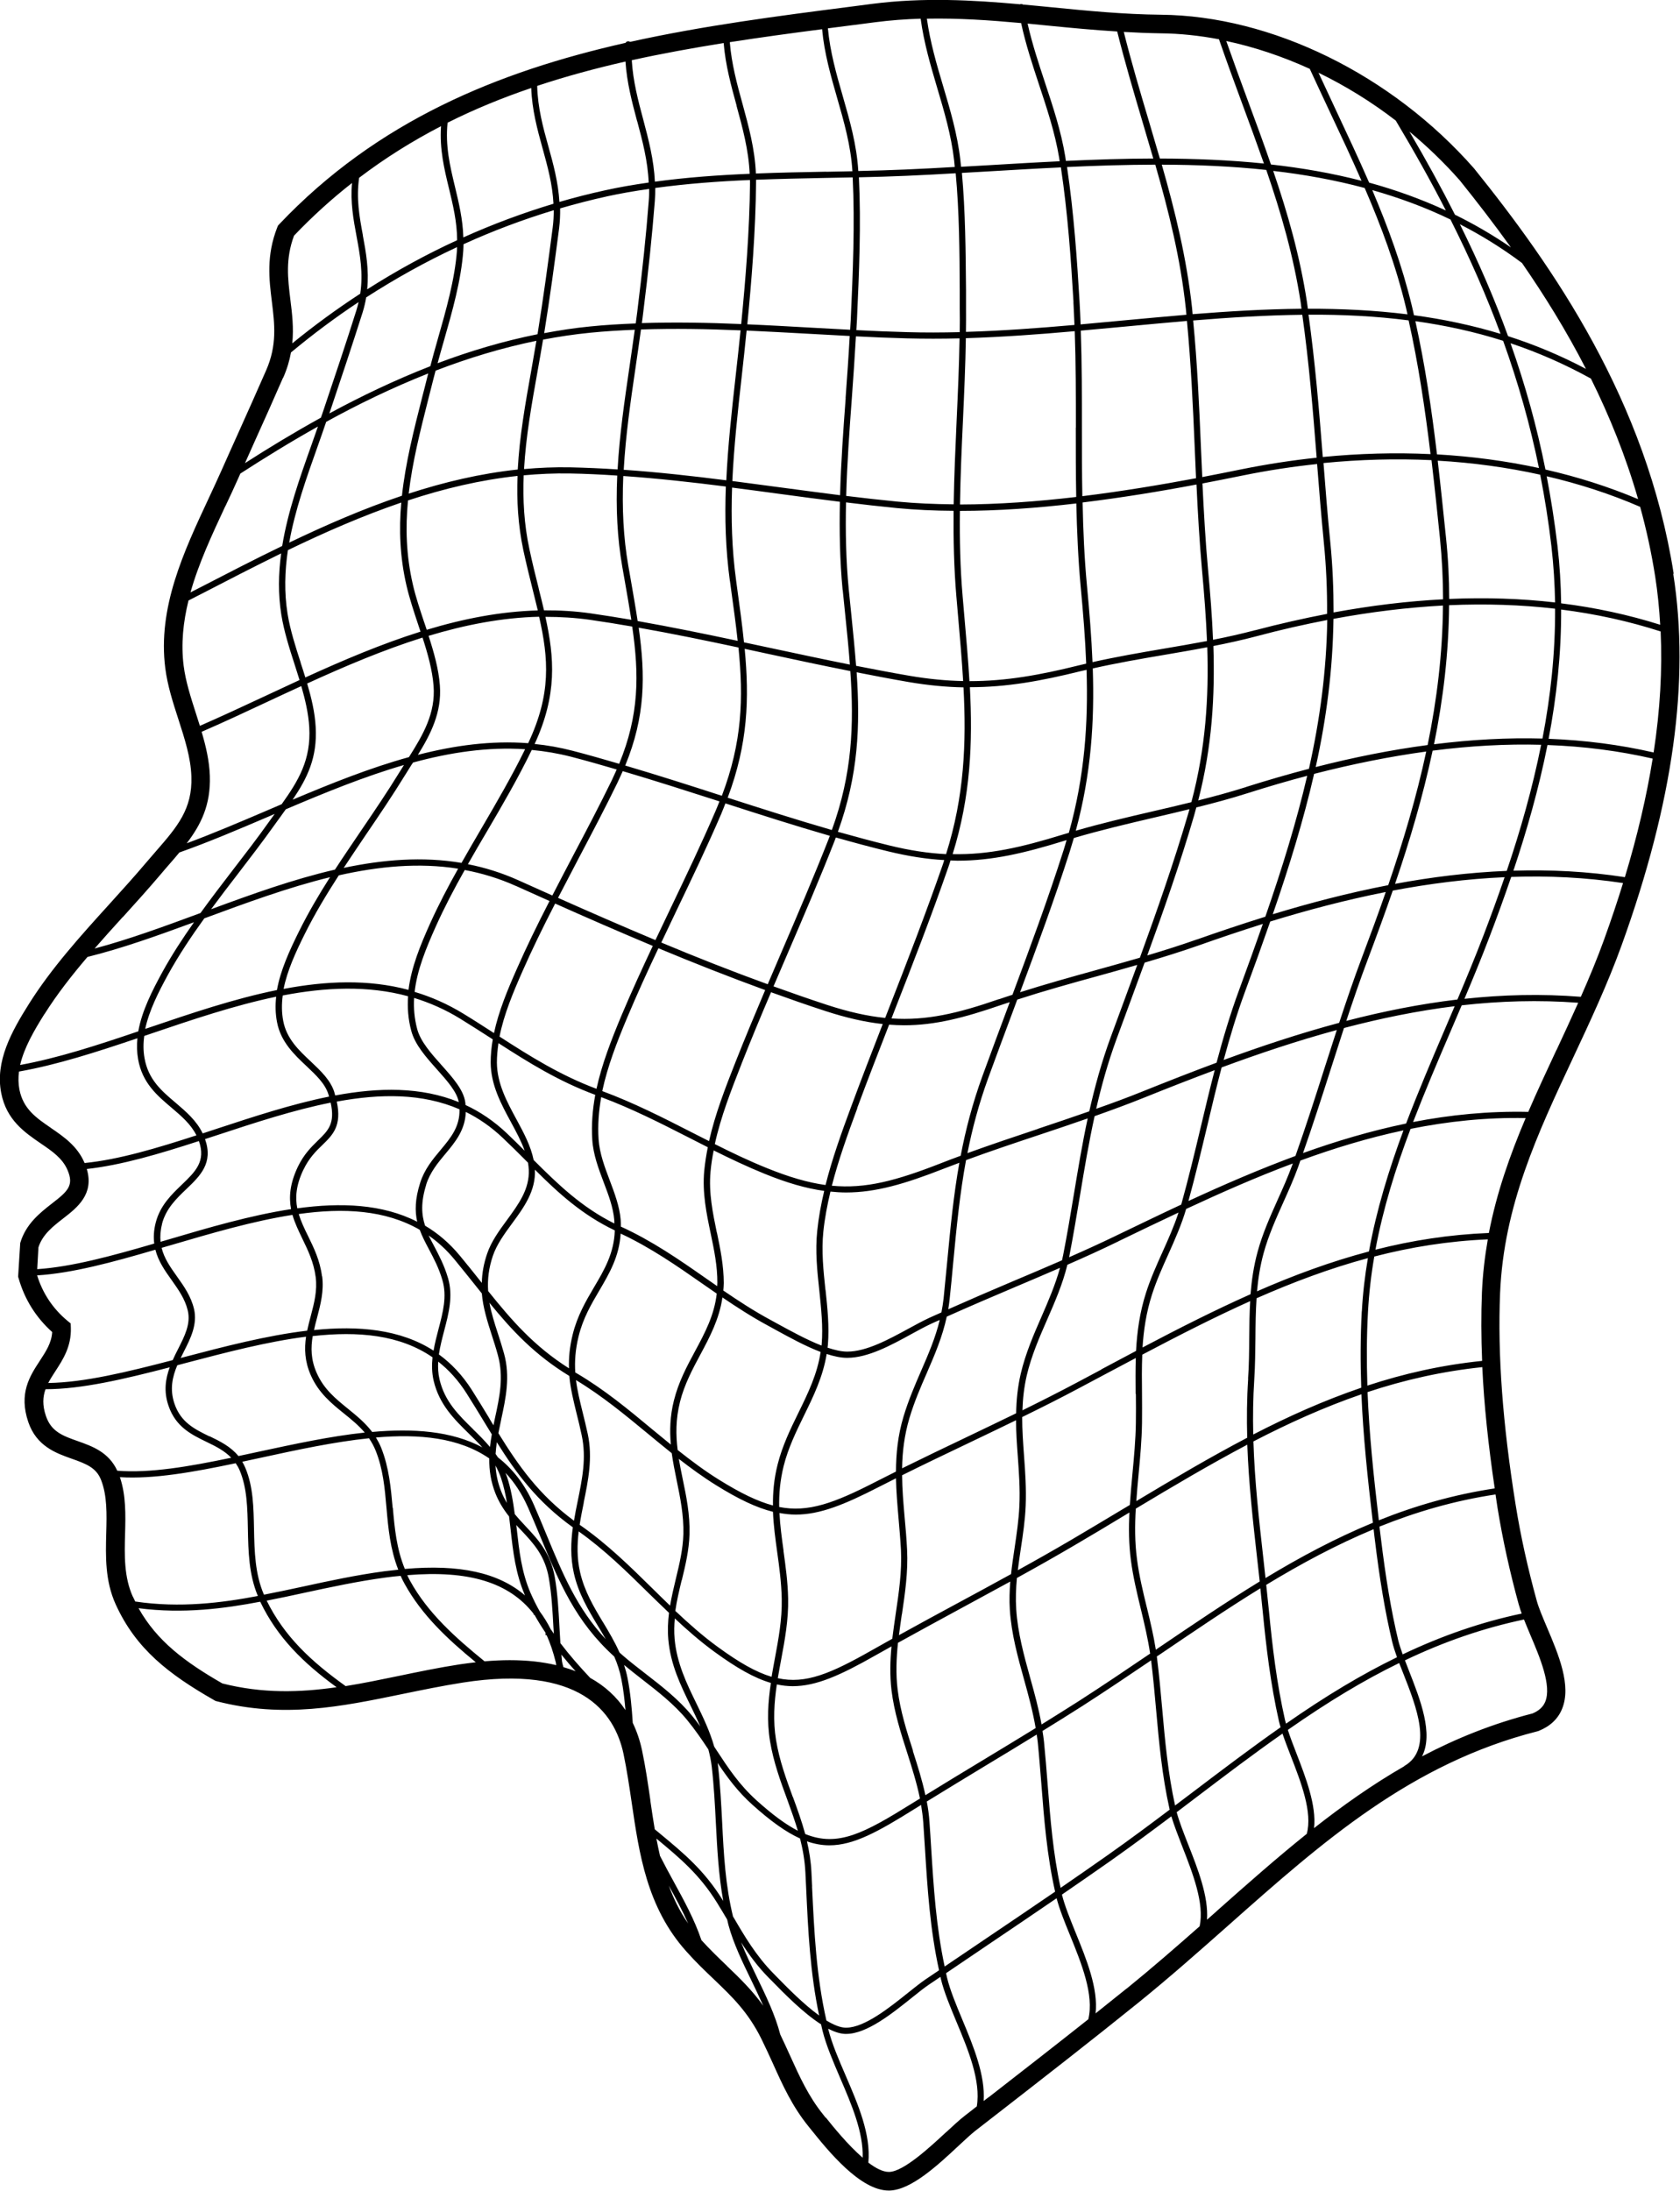 <?xml version="1.0" encoding="UTF-8"?>
<svg id="Layer_1" data-name="Layer 1" xmlns="http://www.w3.org/2000/svg" viewBox="0 0 191.8 250">
  <defs>
    <style>
      .cls-1 {
        stroke-width: 0px;
      }
    </style>
  </defs>
  <path class="cls-1" d="m191.08,65.48c-3.1-19.77-13.79-35.09-22.8-46.27-9.41-10.7-23.11-17.41-35.75-17.53-4.24-.04-8.42-.45-12.46-.85-1.08-.11-2.18-.21-3.28-.31-.07-.05-.16-.07-.25-.06-.03,0-.05.02-.08.03-5.43-.49-11.03-.8-16.87-.05l-2.38.31c-8.44,1.08-16.98,2.19-25.28,4.03-.05-.04-.11-.07-.18-.07-.15-.01-.27.07-.33.18-14.53,3.28-28.32,8.87-39.54,20.7l-.14.15-.08.19c-1.27,3.24-.94,5.92-.62,8.51.31,2.53.61,4.93-.65,7.81-1.06,2.43-2.17,4.89-3.24,7.28-.62,1.38-1.25,2.77-1.86,4.15-.47,1.05-.96,2.11-1.46,3.18-2.87,6.14-5.84,12.48-4.96,19.39.25,1.98.88,3.93,1.49,5.81.73,2.26,1.42,4.4,1.49,6.55.13,3.73-1.63,5.76-4.07,8.56-.35.4-.7.81-1.06,1.23-1.37,1.62-2.85,3.25-4.28,4.83-3.23,3.56-6.56,7.24-9.14,11.34-1.99,3.16-3.87,6.55-3.16,10.17.6,3.07,2.67,4.48,4.49,5.73,1.34.91,2.49,1.7,3.07,3.03.77,1.78.06,2.43-1.78,3.85-1.32,1.03-2.97,2.31-3.61,4.5l-.24,3.84.05.17c.69,2.42,1.98,4.48,3.84,6.15-.08,1.25-.71,2.2-1.42,3.29-1.14,1.74-2.42,3.71-1.31,6.98.94,2.76,3.17,3.55,4.95,4.18,1.73.61,2.82,1.05,3.36,2.43.7,1.79.65,3.87.59,6.07-.07,2.67-.14,5.44,1.08,8.13,2.31,5.07,6.02,7.95,11.26,10.94l.12.07.14.04c7.66,1.97,14.21.62,21.15-.81,2.24-.46,4.56-.94,6.97-1.32,13.3-2.07,17.31,3.3,18.34,8.16.38,1.82.66,3.72.93,5.55.86,5.87,1.74,11.93,6.21,16.94,1.1,1.24,2.15,2.24,3.17,3.21,2.09,2,3.9,3.73,5.42,6.79.47.95.9,1.9,1.32,2.82,1.13,2.51,2.2,4.88,4.08,7.2l.25.31c1.97,2.45,5.63,6.99,8.89,6.99.03,0,.06,0,.09,0,2.46-.06,5.49-2.87,7.91-5.13.75-.7,1.41-1.31,1.88-1.68l2.77-2.15c5.21-4.05,10.6-8.24,15.83-12.46,3.59-2.9,7.02-5.94,10.33-8.87,10.7-9.49,20.81-18.45,35.26-22.12l.13-.04c1.3-.52,2.2-1.36,2.67-2.5,1.11-2.67-.4-6.22-1.73-9.35-.48-1.14-.94-2.21-1.16-3.03-1.03-3.74-1.84-7.4-2.4-10.9-1.49-9.27-2.07-17.18-1.78-24.18.42-9.97,4.26-18.17,8.33-26.85,1.93-4.12,3.93-8.38,5.56-12.89,5.87-16.26,7.8-30.11,5.88-42.35Zm-1.53,5.82c-3.61-1.14-7.39-1.96-11.32-2.45-.03-2.17-.16-4.36-.42-6.58-.32-2.68-.73-5.31-1.23-7.92,3.73.87,7.3,2.03,10.67,3.49.71,2.57,1.29,5.23,1.72,7.97.28,1.79.46,3.62.57,5.49Zm-.76,14.57c-3.83-.88-7.82-1.4-11.99-1.56.91-4.77,1.45-9.7,1.43-14.75,3.95.5,7.74,1.33,11.36,2.5.2,4.37-.06,8.97-.8,13.81Zm-3.28,14.23c-4.27-.66-8.53-.87-12.73-.74,1.53-4.56,2.9-9.36,3.89-14.34,4.18.15,8.18.67,12.01,1.55-.69,4.3-1.74,8.8-3.17,13.52Zm-28.58,75.35c.58,4.81,1.2,8.48,2.01,11.9.13.53.32,1.13.55,1.77-4.01,1.95-8.06,4.37-12.67,7.58-.04-.13-.08-.27-.11-.4-.96-4.24-1.45-8.46-1.83-12.38-.1-1.03-.21-2.05-.32-3.06,3.97-2.41,8.01-4.58,12.26-6.35.04.32.07.63.11.95Zm3.4,26.09s-.03.03-.05.04c-3.61,2.08-6.99,4.47-10.26,7.04.29-2.59-.95-5.78-2.01-8.53-.37-.95-.72-1.86-.98-2.68,4.64-3.24,8.7-5.68,12.71-7.63.15.38.3.77.46,1.17,1.52,3.86,3.42,8.67.13,10.58Zm-86.08,3.89c-.27-1.86-.55-3.79-.95-5.68-.24-1.14-.6-2.18-1.06-3.14-.11-1.7-.26-3.42-.6-5.13-.1-.52-.24-1.01-.39-1.48.68.56,1.36,1.1,2.03,1.62,1.79,1.39,3.65,2.82,5.15,4.64.92,1.12,1.7,2.26,2.44,3.38.17.64.31,1.3.39,1.99.25,2.17.36,4.33.47,6.43.15,2.9.3,5.87.84,8.87-.03-.05-.06-.09-.09-.14-2.08-3.35-4.39-5.27-7.08-7.5-.21-.18-.43-.36-.65-.54-.18-1.09-.35-2.19-.51-3.31Zm-9.93-15.19c-.04-.17-.08-.33-.13-.49v-.09s-.02,0-.02,0c-.03-.29-.06-.57-.08-.84.53.65,1.07,1.29,1.63,1.9-.45-.18-.92-.33-1.4-.47Zm-1.42-4.25l-.04-.09h0c-.36-.72-.78-1.39-1.24-2.01-.38-.68-.73-1.38-1.05-2.11-1.03-2.37-1.3-4.86-1.57-7.27-.02-.16-.04-.32-.06-.48.2.22.39.43.59.63,1.38,1.47,2.69,2.87,3.13,5.43.32,1.84.42,3.73.52,5.55.01.27.03.53.05.8-.11-.15-.21-.31-.31-.46Zm-47.73-3.77c-1.02-2.24-.96-4.76-.89-7.19.06-2.16.11-4.39-.59-6.46,3.82.24,8.37-.57,13.22-1.59.17.25.33.52.46.83.84,2,.88,4.28.93,6.69.05,2.55.11,5.18,1.14,7.63-4.08.77-8.86,1.4-14,.63-.09-.18-.18-.36-.26-.54Zm14.97-.23c-1.03-2.36-1.09-4.98-1.14-7.51-.05-2.48-.09-4.82-.98-6.95-.11-.26-.23-.5-.36-.72.69-.15,1.39-.3,2.09-.45,4.18-.91,8.41-1.82,12.38-2.23.28.42.54.87.75,1.39.86,2.14,1.05,4.32,1.25,6.62.2,2.29.42,4.65,1.34,6.99-.51.05-1.03.11-1.6.18-3.19.43-6.27,1.09-9.25,1.74-1.47.32-2.99.64-4.48.93Zm-6.22-18.07c-1.68-.82-3.27-1.59-4-3.73-.56-1.65-.24-3.06.32-4.39.31-.08.63-.16.94-.25,4.64-1.22,9.35-2.45,13.76-3.01-.2,1.36-.16,2.8.54,4.39.89,2.03,2.37,3.23,3.81,4.39.85.68,1.66,1.35,2.35,2.16-3.95.42-8.08,1.32-12.04,2.17-.8.17-1.59.35-2.38.51-.89-1.09-2.11-1.69-3.29-2.26Zm-1.77-14.54c-.34-1.46-1.16-2.61-1.95-3.72-.74-1.04-1.45-2.04-1.75-3.26.32-.1.65-.19.97-.28,4.7-1.38,9.46-2.78,13.97-3.48.27.94.7,1.82,1.13,2.72.64,1.32,1.3,2.68,1.52,4.37.2,1.56-.17,2.97-.56,4.45-.15.55-.29,1.1-.41,1.67-4.61.55-9.45,1.81-14.06,3.02-.13.03-.25.07-.38.1.12-.24.24-.47.35-.71.78-1.53,1.58-3.12,1.17-4.89Zm-3.66-9.69c.45-1.76,1.64-2.9,2.79-4,1.59-1.52,3.09-2.97,2.13-5.7.48-.16.95-.31,1.44-.47,4.31-1.42,8.68-2.85,12.9-3.69.53,2.39-.28,3.18-1.44,4.31-.76.74-1.62,1.58-2.31,3.02-.91,1.92-1.03,3.45-.77,4.82-4.63.71-9.44,2.12-14.01,3.47-.3.09-.6.17-.89.26-.06-.61-.02-1.27.17-2.02Zm-2.03-21.47c.23-.08.45-.15.68-.23,4.78-1.62,9.62-3.26,14.39-4.25-.11.97-.09,1.94.1,2.92.43,2.25,1.99,3.71,3.36,5,1.09,1.03,2.13,2,2.51,3.24.03.08.05.16.07.24-4.25.85-8.62,2.29-12.94,3.71-.5.16-.99.33-1.49.49-.71-1.47-1.91-2.49-3.07-3.48-1.61-1.36-3.14-2.65-3.57-5.11-.15-.84-.15-1.68-.03-2.52Zm16.18-25.87c4.45-1.89,8.96-3.74,13.48-5.05-.17.27-.34.53-.5.8-1.38,2.25-2.9,4.49-4.37,6.65-1,1.48-2.02,2.97-3.01,4.49-4.73,1.09-9.46,2.79-14.14,4.52,1-1.36,2.02-2.69,3.04-4.01,1.38-1.8,2.81-3.66,4.13-5.51.27-.38.54-.75.81-1.12.19-.26.38-.52.56-.78Zm3.4-9.39c-.09-1.67-.49-3.33-.97-4.96,4.33-1.98,8.72-3.84,13.17-5.24.6,1.85,1.12,3.71,1.26,5.51.24,3.12-1.2,5.58-2.81,8.13-4.46,1.23-8.9,3.01-13.28,4.86,1.67-2.46,2.83-4.8,2.63-8.29Zm-1.71-7.34c-.59-1.83-1.2-3.72-1.5-5.58-.39-2.44-.32-4.86.04-7.26,4.24-2.05,8.55-3.93,12.94-5.43-.27,3.07-.16,6.2.6,9.48.34,1.46.84,2.97,1.33,4.44.09.27.18.54.27.81-4.45,1.4-8.83,3.26-13.15,5.23-.17-.57-.36-1.13-.54-1.69Zm7.46-41.67c3.35-2.16,6.82-4.09,10.39-5.75,0,.13,0,.25-.01.38-.24,3.29-1.24,6.8-2.21,10.19-.3,1.04-.57,2.03-.83,3.02-4.05,1.58-7.91,3.43-11.53,5.39l.15-.44c1.22-3.63,2.47-7.38,3.65-11.09.18-.58.31-1.14.4-1.68Zm-.36-7.1c-.4-2.15-.77-4.21-.43-6.56,3-2.28,6.12-4.22,9.35-5.89-.18,2.6.37,4.89.91,7.11.45,1.87.92,3.8.93,5.9-3.53,1.62-6.96,3.5-10.27,5.61.23-2.22-.14-4.23-.5-6.18Zm90.47-8.04c1.54,5.36,2.87,10.66,3.49,16.46.02.22.04.43.06.65-2.41.2-4.82.43-7.22.65-1.61.15-3.23.3-4.86.45-.03-.86-.07-1.73-.12-2.59-.28-4.72-.65-10.14-1.43-15.37,3.37-.16,6.74-.26,10.08-.27Zm17.63-10.96c.75,1.63,1.51,3.25,2.27,4.87,1.26,2.67,2.49,5.28,3.64,7.91-3.37-.87-6.83-1.47-10.34-1.86-.83-2.41-1.72-4.82-2.63-7.27-.82-2.22-1.66-4.51-2.47-6.82,3.21.68,6.42,1.76,9.54,3.18Zm9.82,5.91c2.11,3.53,4.02,6.93,5.72,10.26-2.84-1.31-5.77-2.36-8.76-3.18-1.22-2.8-2.53-5.59-3.87-8.44-.64-1.36-1.28-2.73-1.91-4.1,3.07,1.49,6.04,3.32,8.82,5.46Zm21.72,28.34c-2.93-1.55-5.9-2.78-8.9-3.74-1.52-4.2-3.34-8.42-5.5-12.77,2.44,1.25,4.8,2.71,7.09,4.42,2.56,3.7,5.07,7.73,7.31,12.1Zm-3.53,26.65c-3.88-.45-7.92-.58-12.09-.4,0-2.32-.12-4.66-.37-7.05-.3-2.89-.6-5.81-.94-8.73,4.02.23,7.94.77,11.7,1.6.53,2.69.96,5.4,1.28,8.17.25,2.15.38,4.28.42,6.4Zm-35.04,88.58c-.15,2.31-.17,4.54-.11,6.74-4.24,2.22-8.42,4.69-12.66,7.23.07-1.01.16-2.03.26-3.07.18-1.9.36-3.86.39-5.85.02-1.13,0-2.23,0-3.32-.02-1.51-.03-2.99.03-4.47,4.12-2.17,8.2-4.26,12.32-6.11-.08,1.4-.1,2.8-.11,4.23-.01,1.5-.02,3.05-.13,4.61Zm-60.96,41.99c-.5-1.77-1.28-3.37-2.04-4.94-1.1-2.25-2.23-4.58-2.48-7.34-.07-.8-.05-1.58.02-2.35,1.42,1.33,2.9,2.62,4.5,3.79,2.55,1.86,4.58,3.02,6.47,3.57-.32,2.12-.48,4.32-.1,6.64.4,2.39,1.18,4.54,1.95,6.62.44,1.21.87,2.4,1.23,3.61-1.4-.72-2.92-1.85-4.72-3.47-1.96-1.77-3.22-3.67-4.55-5.7-.09-.14-.19-.28-.28-.43Zm-45.84-46.85c5.2-.58,9.95-.15,13.68,2.42-.09.88-.08,1.77.13,2.68.64,2.72,2.36,4.4,4.02,6.03.53.52,1.05,1.03,1.54,1.57-3.51-1.88-7.9-2.18-12.58-1.76-.8-1.05-1.78-1.85-2.74-2.63-1.43-1.16-2.78-2.25-3.6-4.12-.67-1.52-.67-2.87-.45-4.19Zm1.06-6.83c-.23-1.81-.92-3.22-1.59-4.59-.42-.85-.81-1.66-1.06-2.51,5.12-.72,9.87-.47,13.81,1.8.28.76.65,1.47,1.05,2.22.55,1.04,1.13,2.12,1.54,3.53.54,1.85.06,3.67-.45,5.6-.21.8-.42,1.61-.56,2.44-3.8-2.44-8.56-2.87-13.65-2.35.1-.47.22-.94.35-1.41.39-1.49.8-3.03.58-4.73Zm-2.11-12.17c.63-1.32,1.44-2.12,2.16-2.81,1.19-1.16,2.23-2.18,1.64-4.95,4.99-.92,9.76-.96,14.01.88.05,1.98-.98,3.23-2.16,4.64-.91,1.09-1.85,2.21-2.34,3.78-.58,1.83-.6,3.21-.33,4.41-3.98-2.03-8.72-2.21-13.69-1.53-.25-1.26-.14-2.65.7-4.41Zm3.54-8.78c-.44-1.42-1.54-2.45-2.7-3.55-1.36-1.27-2.76-2.59-3.15-4.61-.19-.98-.19-1.95-.06-2.93,4.9-.94,9.72-1.16,14.31.09-.09,1.28,0,2.59.36,3.93.42,1.6,1.71,3.04,2.95,4.43,1.16,1.3,2.26,2.54,2.48,3.72-4.31-1.76-9.12-1.69-14.11-.76-.03-.1-.06-.21-.09-.31Zm8.83-37.46c.04-.07.09-.14.13-.21,4.26-1.16,8.54-1.8,12.8-1.52-1.5,3.07-3.26,6.08-4.96,8.99-.77,1.31-1.54,2.64-2.3,3.98-4.44-.75-8.94-.38-13.45.57.86-1.31,1.74-2.6,2.6-3.88,1.48-2.17,3-4.42,4.39-6.68.26-.42.52-.83.78-1.25Zm3.2-9.01c-.14-1.87-.68-3.78-1.29-5.66,4.15-1.25,8.36-2.08,12.62-2.18,1.08,4.77,1.4,8.82-1.25,14.43-4.2-.32-8.41.25-12.59,1.33,1.46-2.36,2.74-4.85,2.51-7.91Zm-1.78-7.17c-.48-1.45-.99-2.95-1.31-4.37-.76-3.3-.85-6.46-.55-9.57,4.08-1.35,8.25-2.34,12.51-2.8-.11,2.79.05,5.6.66,8.48.35,1.63.72,3.11,1.08,4.55.2.8.39,1.57.57,2.32-4.29.12-8.51.95-12.68,2.21-.09-.28-.18-.55-.28-.83Zm1.1-28.02c.06-.24.13-.49.19-.73,3.69-1.42,7.54-2.6,11.51-3.41-.19,1.12-.38,2.24-.58,3.35-.69,3.85-1.35,7.59-1.55,11.34-4.24.45-8.39,1.43-12.45,2.75.42-3.62,1.33-7.19,2.26-10.87.21-.81.41-1.62.62-2.44Zm3.38-15.16c3.36-1.53,6.8-2.82,10.3-3.88,0,.64-.03,1.3-.12,1.98-.5,3.86-1.06,8-1.73,12.17-3.94.79-7.75,1.93-11.41,3.31.22-.81.45-1.64.7-2.5.98-3.42,1.99-6.97,2.23-10.33.02-.26.02-.51.03-.76Zm16.32-5.45c1.61-.35,3.24-.63,4.87-.86,0,.44,0,.88-.04,1.33-.29,3.82-.73,7.99-1.32,12.73-.05.43-.11.86-.17,1.29-1.76.07-3.51.17-5.26.35-1.75.17-3.48.44-5.19.76.66-4.09,1.21-8.16,1.7-11.95.1-.79.13-1.55.12-2.29,1.76-.51,3.53-.97,5.31-1.36Zm16.39-1.67c-.05,5.65-.53,11.34-1.01,16.23-3.76-.16-7.55-.23-11.34-.11.05-.39.11-.78.15-1.17.6-4.76,1.03-8.93,1.33-12.76.04-.5.05-1,.05-1.49,3.59-.49,7.21-.76,10.81-.91,0,.07,0,.14,0,.21Zm79.12,47.64c-4.04.21-8.2.71-12.5,1.5,0-2.63-.1-5.31-.38-8.08-.3-2.96-.54-6-.77-8.97,4.18-.41,8.3-.52,12.33-.33.35,2.96.66,5.92.96,8.85.24,2.38.36,4.71.36,7.02Zm-35.07,90.68c.01,1.08.02,2.18,0,3.3-.03,1.95-.21,3.9-.39,5.79-.11,1.18-.22,2.37-.3,3.58-.28.17-.56.33-.84.5-1.92,1.15-3.85,2.31-5.79,3.45-2.03,1.19-4.09,2.36-6.16,3.5.1-.84.23-1.67.35-2.5.24-1.57.48-3.2.55-4.85.08-1.97-.05-3.88-.19-5.73-.11-1.49-.21-2.94-.21-4.4,2.21-1.08,4.42-2.19,6.59-3.35l2.78-1.48c1.2-.64,2.4-1.28,3.6-1.91-.04,1.35-.03,2.71-.02,4.09Zm-40.22,17.92c-.2-1.46-.4-2.88-.47-4.33.63.11,1.24.18,1.85.18,2.76,0,5.54-1.12,9.51-3.16.64-.33,1.29-.66,1.94-.98.03,1.5.16,2.99.29,4.51.1,1.18.21,2.41.28,3.66.12,2.45-.24,4.88-.59,7.24-.14.96-.28,1.92-.4,2.9-.76.42-1.52.85-2.28,1.28-4.74,2.69-7.6,3.92-10.79,3.22.12-.71.25-1.41.38-2.11.42-2.24.85-4.56.8-6.98-.04-1.92-.29-3.7-.53-5.43Zm-33.73-29.67c-.09-1.34.08-2.65.54-4.01.45-1.32,1.34-2.53,2.19-3.69,1.34-1.82,2.72-3.7,2.61-6.14,2.69,2.68,5.39,5.15,9.12,6.93-.08,2.6-1.19,4.49-2.36,6.47-.95,1.61-1.92,3.27-2.45,5.42-.35,1.42-.46,2.67-.42,3.85-4.01-2.54-6.55-5.49-9.23-8.82Zm-7.08-12.12c.45-1.43,1.34-2.5,2.21-3.54,1.11-1.33,2.25-2.7,2.32-4.77,1.48.73,2.89,1.7,4.22,2.96.93.88,1.82,1.77,2.68,2.63.07.07.13.13.2.2.05.29.08.56.09.8.1,2.21-1.15,3.91-2.47,5.72-.89,1.21-1.81,2.46-2.29,3.88-.38,1.12-.58,2.21-.6,3.32-.06-.08-.13-.16-.19-.24-.74-.93-1.5-1.88-2.32-2.87-1.19-1.44-2.53-2.57-3.97-3.42-.41-1.26-.5-2.66.13-4.67Zm4.47-9.41c-.2-1.43-1.41-2.78-2.69-4.22-1.19-1.33-2.42-2.71-2.8-4.14-.32-1.21-.42-2.39-.35-3.55,1.79.55,3.55,1.32,5.26,2.37,1.25.77,2.45,1.54,3.63,2.3.03.02.06.04.09.06-.16.89-.24,1.78-.24,2.65.02,2.56,1.19,4.72,2.32,6.8.6,1.11,1.18,2.18,1.56,3.26-.66-.66-1.32-1.32-2.02-1.98-1.49-1.41-3.07-2.47-4.73-3.24,0-.1-.02-.2-.03-.31Zm8.39-58.62c-.36-1.43-.73-2.91-1.07-4.52-.61-2.84-.76-5.63-.65-8.41,1.74-.16,3.5-.24,5.27-.21,1.8.03,3.61.12,5.41.24-.17,3.75.01,7.16.57,10.38l.27,1.53c.28,1.59.54,3.1.77,4.55-1.54-.26-3.07-.51-4.61-.73-1.8-.26-3.58-.36-5.36-.35-.19-.81-.39-1.64-.61-2.49Zm.48-28.41c1.77-.34,3.56-.61,5.38-.79,1.69-.17,3.39-.27,5.1-.34-.19,1.39-.39,2.77-.59,4.14-.59,4.04-1.15,7.86-1.37,11.8-1.81-.12-3.62-.2-5.43-.24-1.77-.03-3.52.04-5.25.2.21-3.68.86-7.36,1.54-11.15.21-1.2.43-2.41.63-3.62Zm22.56-1.06c-.18,1.77-.37,3.53-.57,5.28-.45,4.02-.88,7.92-1.06,11.83-3.87-.49-7.78-.93-11.71-1.2.22-3.91.77-7.72,1.36-11.74.21-1.41.41-2.84.61-4.27,3.79-.13,7.59-.06,11.36.1Zm52.68,27.35c.25,2.7.46,5.39.57,8.1-1.69.32-3.38.61-5.04.89-2.64.45-5.35.92-8.03,1.52-.12-2.86-.35-5.74-.63-8.69-.3-3.16-.44-6.35-.5-9.53,4.48-.55,8.88-1.27,13-2.05.15,3.24.34,6.52.63,9.76Zm-1.21,26.49c-1.47.36-2.93.71-4.38,1.04-2.9.67-5.89,1.37-8.82,2.22,1.76-6.48,2.14-12.48,1.94-18.52,2.7-.61,5.45-1.09,8.12-1.54,1.63-.28,3.29-.56,4.95-.88.18,5.7-.17,11.5-1.81,17.67Zm-14.77,52.28c-1.9.83-3.8,1.63-5.67,2.42-2.41,1.02-4.87,2.08-7.32,3.17.06-.38.12-.77.16-1.17.15-1.4.28-2.77.4-4.1.39-4.11.76-7.91,1.47-11.75,2.8-1.03,5.64-1.98,8.41-2.9,1.81-.6,3.64-1.22,5.48-1.86-.62,2.87-1.09,5.73-1.58,8.67-.37,2.24-.76,4.56-1.22,6.91-.04.2-.09.4-.13.6Zm-5.24,17.46c-1.89.92-3.77,1.82-5.63,2.71-2.43,1.16-4.92,2.35-7.39,3.57.03-1.86.25-3.75.84-5.74.55-1.84,1.27-3.51,1.98-5.13.91-2.1,1.78-4.12,2.28-6.44,2.59-1.16,5.21-2.28,7.76-3.36,1.71-.72,3.44-1.46,5.17-2.21-.54,1.95-1.34,3.8-2.12,5.59-.9,2.06-1.82,4.18-2.36,6.48-.36,1.54-.5,3.04-.53,4.52Zm-45.13-21.3c0-.27,0-.53-.02-.81-.13-1.52-.7-3.02-1.25-4.48-.57-1.51-1.16-3.07-1.27-4.67-.11-1.64.02-3.24.3-4.82,3.51,1.31,6.79,2.98,9.97,4.6.73.37,1.46.75,2.2,1.12-.18.89-.32,1.79-.41,2.7-.23,2.52.26,4.87.74,7.15.4,1.91.77,3.72.76,5.62,0,.13-.02.25-.02.38-.45-.31-.9-.62-1.34-.93-2.99-2.09-6.09-4.24-9.67-5.87Zm-9.96-7.63c-.33-1.6-1.12-3.07-1.96-4.62-1.09-2.01-2.21-4.08-2.23-6.47,0-.73.07-1.47.18-2.22,3.51,2.26,6.91,4.37,11.05,5.9-.31,1.68-.45,3.38-.34,5.13.11,1.7.72,3.31,1.31,4.87.56,1.47,1.08,2.86,1.2,4.29.01.13,0,.26.01.39-3.74-1.86-6.45-4.48-9.24-7.27Zm10.18-44.35c3.72,1.1,7.42,2.29,11.04,3.45-.14.35-.27.7-.43,1.06-1.61,3.75-3.41,7.5-5.14,11.12-.58,1.2-1.16,2.42-1.74,3.65-3.77-1.58-7.48-3.2-11.12-4.82.8-1.55,1.61-3.1,2.42-4.64,1.46-2.77,2.97-5.63,4.36-8.49.19-.4.4-.86.61-1.33Zm50.92,7.04c-.21.06-.42.12-.62.18-4.82,1.49-8.56,2.34-12.64,2.25,2.06-6.6,2.3-12.69,1.97-19.05,4.21,0,8.09-.7,12.61-1.82.24-.06.48-.11.71-.16.19,6.07-.2,12.08-2.02,18.59Zm-39.65-2.24c.16-.38.31-.75.45-1.12,3.91,1.26,7.9,2.54,11.92,3.7-.04.1-.07.2-.11.3-1.69,4.31-3.55,8.64-5.35,12.83-.54,1.26-1.09,2.53-1.63,3.81-4.1-1.49-8.16-3.09-12.15-4.76.58-1.21,1.15-2.42,1.72-3.62,1.74-3.63,3.54-7.38,5.16-11.15Zm18.68,23.36c-2.01-.2-4.16-.68-6.64-1.49-2.04-.67-4.08-1.38-6.1-2.11.54-1.27,1.08-2.53,1.62-3.77,1.8-4.19,3.67-8.53,5.36-12.85.05-.12.09-.24.14-.37,1.98.56,3.97,1.1,5.95,1.58,2.35.57,4.43.89,6.42,1-.05.15-.09.3-.14.45-1.95,5.62-4.14,11.26-6.27,16.71-.11.28-.22.57-.33.85Zm-13.69-3.18c-1.15,2.71-2.3,5.46-3.39,8.22-1.15,2.92-2.32,5.91-3.02,9.02-.68-.34-1.36-.69-2.03-1.03-3.23-1.65-6.57-3.35-10.16-4.68.6-2.82,1.67-5.58,2.84-8.37,1.12-2.66,2.33-5.32,3.57-7.93,4.01,1.67,8.07,3.27,12.18,4.77Zm-2.71,8.44c1.08-2.74,2.22-5.48,3.38-8.19,2.05.74,4.1,1.46,6.16,2.13,2.45.8,4.59,1.28,6.59,1.5-1.2,3.08-2.42,6.23-3.58,9.36-1.16,3.12-2.21,6.07-2.95,9.01-2.01-.28-4.15-.9-6.69-1.93-2.04-.82-4.02-1.77-5.95-2.74.68-3.12,1.87-6.15,3.04-9.13Zm13.21,5.04c1.18-3.19,2.43-6.4,3.65-9.53.58.04,1.15.07,1.72.07,3.53,0,6.85-.86,11.05-2.31.33-.11.66-.22,1-.33-.07.2-.15.4-.22.6-.97,2.61-1.95,5.22-2.9,7.84-1.15,3.17-1.92,6.15-2.48,9.09-.74.27-1.49.55-2.22.84-5.14,2.01-8.64,2.95-12.49,2.58.74-2.88,1.77-5.77,2.91-8.85Zm16.18-12.44c-4.68,1.62-8.24,2.47-12.26,2.2.08-.22.17-.44.25-.65,2.13-5.45,4.33-11.09,6.28-16.73.08-.22.14-.44.21-.65.26,0,.53.03.79.03,3.94,0,7.62-.85,12.29-2.3.06-.02.11-.03.17-.05-.12.39-.22.78-.35,1.17-1.77,5.55-3.82,11.09-5.83,16.48-.52.17-1.03.33-1.54.51Zm-6.03-16.55c-2-.1-4.11-.41-6.47-.99-1.96-.48-3.92-1.01-5.88-1.56,2.34-6.48,2.56-12.08,2.14-18.2,1.98.39,3.96.77,5.94,1.11,2.23.38,4.29.57,6.26.61.34,6.37.09,12.45-1.99,19.03Zm-13.03-2.75c-4.01-1.16-7.99-2.43-11.9-3.69,2.31-6.16,2.48-11.29,1.94-16.99.93.2,1.86.4,2.78.6,3.05.66,6.16,1.32,9.28,1.94.43,6.12.23,11.71-2.11,18.14Zm-12.57-3.91s0,0,0,0c-3.61-1.17-7.31-2.35-11.03-3.45,2.3-5.59,2.32-10.23,1.54-15.73,3.82.67,7.63,1.46,11.39,2.26.58,5.81.43,10.78-1.9,16.93Zm-7.88,17.13c-1.23,2.62-2.45,5.27-3.57,7.93-1.16,2.78-2.24,5.54-2.86,8.38-4.12-1.54-7.53-3.68-11.07-5.96.5-2.52,1.54-5.01,2.66-7.54,1.02-2.31,2.2-4.75,3.69-7.64,3.65,1.63,7.37,3.25,11.14,4.83Zm7.31,32.72c-.46-2.23-.94-4.53-.72-6.94.07-.82.2-1.63.36-2.44,1.89.94,3.82,1.86,5.82,2.67,2.56,1.04,4.74,1.67,6.8,1.95-.36,1.51-.64,3.03-.8,4.58-.24,2.29,0,4.58.24,6.79.21,2.03.44,4.12.27,6.14,0,.05-.01.09-.02.14-1.69-.66-3.5-1.66-4.88-2.41-.33-.18-.65-.36-.93-.51-1.9-1.02-3.67-2.18-5.4-3.36.02-.28.05-.56.05-.85,0-1.98-.39-3.9-.78-5.77Zm12.4,6.54c-.23-2.18-.47-4.43-.24-6.65.16-1.54.45-3.05.81-4.57.6.06,1.2.1,1.79.1,3.36,0,6.67-.96,11.11-2.7.6-.23,1.21-.46,1.82-.69-.67,3.72-1.02,7.41-1.4,11.39-.13,1.33-.26,2.69-.4,4.09-.06.55-.15,1.08-.25,1.6-.46.21-.92.4-1.37.61-.73.34-1.53.77-2.37,1.23-2.26,1.23-4.82,2.63-7,2.63h-.03c-.65,0-1.42-.18-2.23-.45.01-.11.03-.22.04-.33.17-2.09-.05-4.22-.27-6.27Zm24.24-18.37c-2.64.88-5.35,1.79-8.03,2.76.55-2.77,1.29-5.58,2.37-8.56.95-2.62,1.93-5.22,2.9-7.83.14-.37.28-.76.42-1.13,3.02-.98,6.1-1.84,9.09-2.66,1.52-.42,3.06-.85,4.61-1.3-.5,1.36-1,2.72-1.49,4.06-.51,1.39-1.03,2.79-1.54,4.18-1.06,2.89-1.82,5.69-2.45,8.47-1.97.69-3.94,1.35-5.88,2Zm6.56-18.1c-2.82.78-5.72,1.59-8.58,2.5,1.95-5.23,3.93-10.6,5.65-15.98.17-.55.33-1.08.49-1.62,3.05-.9,6.17-1.63,9.2-2.34,1.32-.31,2.66-.62,4-.95-.05.18-.09.35-.15.53-1.62,5.53-3.55,11.03-5.51,16.42-1.71.5-3.42.97-5.1,1.44Zm-1.66-43.78c.28,2.98.52,5.89.63,8.78-.28.07-.57.13-.85.2-4.47,1.11-8.32,1.8-12.48,1.8-.14-2.4-.36-4.85-.58-7.38l-.2-2.32c-.28-3.24-.35-6.49-.31-9.73,4.37,0,8.86-.33,13.29-.85.07,3.16.21,6.35.5,9.51Zm-14.19,1.13l.2,2.32c.22,2.51.43,4.94.57,7.32-1.93-.04-3.93-.23-6.11-.6-2.03-.35-4.07-.74-6.11-1.14-.15-1.93-.35-3.91-.56-5.99-.09-.9-.19-1.82-.28-2.75-.32-3.31-.38-6.62-.31-9.91,1.94.24,3.88.46,5.81.65,2.1.2,4.27.3,6.47.31-.03,3.26.04,6.53.32,9.8Zm-12.98-.78c.09.94.19,1.86.28,2.76.21,2.01.4,3.92.54,5.78-3.05-.61-6.09-1.26-9.08-1.9-1-.21-2-.43-3.01-.64-.2-1.97-.48-4-.78-6.18l-.12-.89c-.49-3.59-.58-7.09-.46-10.59,1.8.23,3.59.47,5.36.71,2.29.31,4.61.62,6.95.91-.07,3.33-.01,6.69.31,10.06Zm-12.87-.99l.12.89c.29,2.11.56,4.07.76,5.93-3.76-.8-7.58-1.58-11.42-2.26-.23-1.53-.51-3.12-.8-4.8l-.27-1.53c-.55-3.17-.73-6.52-.57-10.22,3.92.27,7.84.71,11.71,1.2-.13,3.55-.04,7.11.46,10.78Zm-15.98,4.42c1.61.23,3.21.49,4.82.77.8,5.51.8,10.1-1.49,15.66-1.78-.52-3.55-1.03-5.33-1.49-1.44-.37-2.88-.63-4.32-.77,2.59-5.61,2.26-9.84,1.23-14.51,1.69,0,3.39.1,5.1.34Zm-2.18,15.62c1.74.45,3.49.95,5.23,1.46-.19.43-.39.86-.56,1.23-1.39,2.85-2.89,5.71-4.35,8.47-.82,1.56-1.64,3.12-2.44,4.68-1.3-.58-2.59-1.16-3.86-1.73-1.91-.86-3.84-1.46-5.78-1.84.72-1.27,1.45-2.52,2.18-3.75,1.76-3,3.57-6.1,5.11-9.29,1.49.14,2.98.39,4.47.77Zm-6.27,14.75c1.27.57,2.54,1.14,3.83,1.72-1.49,2.89-2.67,5.34-3.69,7.65-1.1,2.48-2.12,4.92-2.65,7.42-1.14-.73-2.29-1.48-3.49-2.21-1.82-1.11-3.68-1.93-5.57-2.49.28-2.49,1.28-4.93,2.44-7.52.98-2.17,2.1-4.3,3.28-6.39,1.97.37,3.93.96,5.86,1.83Zm7.15,51.39c.5-2.05,1.45-3.67,2.37-5.23,1.17-1.99,2.27-3.89,2.43-6.49,3.4,1.59,6.39,3.66,9.28,5.68.56.39,1.12.78,1.69,1.17-.28,2.48-1.35,4.48-2.48,6.58-.93,1.72-1.88,3.5-2.41,5.62-.45,1.79-.49,3.45-.35,5.03-.73-.59-1.46-1.19-2.17-1.78-2.67-2.22-5.43-4.51-8.6-6.37-.05-.03-.09-.06-.14-.08-.08-1.26,0-2.58.38-4.13Zm11.57,7.5c.51-2.03,1.45-3.77,2.35-5.45,1.06-1.98,2.14-4.02,2.5-6.48,1.64,1.11,3.34,2.21,5.15,3.19.29.15.6.33.93.51,1.52.83,3.38,1.86,5.13,2.52-.38,2.52-1.42,4.67-2.53,6.93-.91,1.85-1.84,3.77-2.38,5.91-.42,1.66-.55,3.19-.53,4.68-1.77-.47-3.69-1.41-6.08-2.89-1.69-1.04-3.27-2.23-4.8-3.44-.22-1.73-.23-3.5.26-5.47Zm11.84,7.3c.52-2.07,1.44-3.95,2.33-5.77,1.07-2.18,2.16-4.42,2.58-7.01.83.27,1.62.44,2.32.44h.03c2.37,0,5.01-1.44,7.34-2.72.83-.46,1.62-.88,2.33-1.21.29-.14.59-.26.89-.39-.5,2.05-1.29,3.88-2.12,5.79-.71,1.63-1.44,3.33-2.01,5.21-.66,2.2-.86,4.26-.87,6.3-.76.38-1.51.76-2.26,1.14-4.81,2.47-7.75,3.55-11.07,2.9-.03-1.49.1-3.03.51-4.68Zm13.5,16.94c.35-2.39.72-4.85.59-7.38-.06-1.27-.17-2.5-.28-3.69-.14-1.62-.28-3.21-.29-4.81,2.57-1.28,5.16-2.51,7.69-3.72,1.75-.84,3.54-1.69,5.32-2.56,0,1.39.1,2.76.2,4.11.13,1.83.27,3.72.18,5.65-.07,1.62-.31,3.22-.54,4.78-.15.99-.3,2-.41,3.02-2.02,1.11-4.04,2.21-6.03,3.28-2.23,1.2-4.51,2.44-6.77,3.69.1-.8.22-1.59.33-2.38Zm22.78-27.95l-2.78,1.48c-2.05,1.09-4.15,2.15-6.24,3.18.04-1.31.18-2.63.5-4.01.53-2.24,1.44-4.33,2.33-6.36.87-1.99,1.76-4.03,2.3-6.24,1.95-.85,3.89-1.73,5.8-2.66l.07-.04c2.26-1.09,4.53-2.19,6.82-3.26-.5,1.54-1.16,3.02-1.81,4.46-.68,1.51-1.38,3.07-1.9,4.69-.73,2.28-1.02,4.46-1.14,6.64-1.32.7-2.64,1.4-3.97,2.11Zm1.68-15.28l-.07.04c-1.74.84-3.52,1.65-5.3,2.43,0-.04.02-.07.02-.11.46-2.36.84-4.69,1.22-6.93.51-3.08,1.01-6.07,1.67-9.06,1.92-.68,3.84-1.38,5.72-2.14,2.63-1.06,5.29-2.1,7.99-3.11-.55,2.12-1.06,4.24-1.55,6.32-.7,2.95-1.43,6-2.27,9.02-2.49,1.16-4.96,2.36-7.42,3.54Zm2.99-16.44c-1.73.7-3.5,1.35-5.27,1.97.6-2.62,1.33-5.25,2.32-7.95.51-1.39,1.02-2.79,1.54-4.18.56-1.51,1.12-3.03,1.67-4.55,2.08-.61,4.17-1.26,6.22-1.98,2.31-.82,4.75-1.64,7.28-2.44-.86,2.45-1.76,4.95-2.71,7.53-1.02,2.76-1.84,5.54-2.58,8.31-2.86,1.06-5.68,2.17-8.47,3.29Zm6.24-17.36c-1.87.66-3.77,1.26-5.68,1.83,1.91-5.24,3.78-10.59,5.35-15.97.09-.31.17-.62.25-.92,1.98-.49,3.96-1.02,5.9-1.64,2.3-.73,4.55-1.39,6.76-1.97-1.22,5.23-2.85,10.52-4.78,16.08-2.73.85-5.34,1.73-7.81,2.6Zm5.61-17.39c-1.8.57-3.64,1.07-5.47,1.53,1.59-6.16,1.91-11.94,1.73-17.62,1.67-.33,3.33-.69,4.98-1.13,2.72-.73,5.39-1.33,8.02-1.84-.09,5.82-.84,11.39-2.09,16.98-2.34.61-4.72,1.3-7.16,2.07Zm1.04-17.9c-1.59.42-3.2.78-4.82,1.1-.11-2.69-.32-5.35-.57-8.02-.3-3.25-.48-6.56-.64-9.82,1.58-.3,3.12-.61,4.6-.91,2.84-.58,5.68-1.01,8.49-1.31.23,2.96.48,5.99.77,8.96.28,2.79.39,5.49.37,8.14-2.69.52-5.42,1.13-8.21,1.87Zm7.71-19.76c-.42-5.36-.88-10.87-1.63-16.24,3.85-.02,7.66.16,11.43.65,1.11,4.97,1.88,10.11,2.5,15.26-4.02-.19-8.14-.08-12.3.33Zm-.7.08c-2.84.3-5.7.74-8.57,1.32-1.45.3-2.95.59-4.49.89-.05-1.12-.1-2.24-.15-3.35-.2-4.77-.42-9.69-.89-14.52,4.2-.35,8.36-.6,12.46-.65.76,5.38,1.22,10.93,1.64,16.31Zm-13.92-1.11c.05,1.14.1,2.29.15,3.45-4.12.77-8.51,1.5-12.98,2.05-.05-2.63-.05-5.24-.05-7.82,0-3.63,0-7.35-.13-11.07,1.64-.15,3.27-.3,4.9-.45,2.42-.23,4.83-.45,7.22-.66.46,4.82.69,9.73.89,14.49Zm-13.58-2.32c0,2.6,0,5.25.05,7.91-4.42.52-8.91.85-13.27.86.05-3.23.19-6.45.34-9.61.14-3.07.28-6.22.33-9.37,4.15-.13,8.31-.43,12.43-.8.13,3.69.13,7.4.13,11.01Zm-13.6-.88c-.14,3.17-.29,6.39-.34,9.63-2.18-.02-4.32-.11-6.41-.31-1.95-.19-3.91-.41-5.86-.65.1-3.75.37-7.46.64-11.11.17-2.31.33-4.69.47-7.1,1.94.1,3.89.18,5.82.23,2,.05,4,.05,6.01,0-.05,3.13-.19,6.26-.33,9.31Zm-12.67-2.49c-.27,3.64-.54,7.34-.64,11.08-2.31-.29-4.61-.6-6.87-.9-1.8-.24-3.61-.48-5.43-.72.18-3.91.61-7.82,1.06-11.84.2-1.77.39-3.54.57-5.33,2.4.11,4.8.24,7.16.37,1.52.09,3.06.17,4.61.25-.13,2.38-.3,4.76-.47,7.08Zm-44.24,53.69c-1.14,2.03-2.23,4.11-3.19,6.23-1.14,2.53-2.16,5.03-2.48,7.61-4.6-1.23-9.4-1.03-14.26-.11.41-2.08,1.37-4.17,2.42-6.28,1.14-2.29,2.48-4.51,3.88-6.68,4.58-1.03,9.14-1.47,13.63-.76Zm1.7,63.97c-1.66-1.63-3.24-3.16-3.83-5.68-.16-.68-.19-1.35-.15-2.03,1.2.94,2.29,2.13,3.23,3.61.72,1.13,1.38,2.22,2.02,3.27.29.48.58.95.87,1.42-.09.51-.16.99-.21,1.44-.61-.72-1.27-1.38-1.93-2.02Zm1.88-1.2c-.64-1.06-1.31-2.15-2.03-3.29-1.08-1.69-2.34-3.01-3.75-4.04.13-.91.37-1.81.6-2.7.51-1.94,1.04-3.94.45-5.98-.43-1.48-1.05-2.64-1.59-3.67-.22-.42-.44-.82-.63-1.22,1.06.74,2.06,1.65,2.97,2.76.81.98,1.57,1.94,2.31,2.86.27.33.53.66.79.99.14,1.64.63,3.18,1.15,4.8.23.71.47,1.45.68,2.23.69,2.49.2,4.78-.33,7.2-.06.27-.11.55-.17.82-.15-.25-.31-.51-.46-.76Zm1.33.09c.52-2.4,1.06-4.89.32-7.54-.22-.79-.46-1.53-.69-2.25-.39-1.2-.76-2.35-.97-3.52,2.56,3.14,5.14,5.92,9.12,8.35.13,1.47.48,2.85.84,4.33.19.76.39,1.56.57,2.43.56,2.6.06,5-.46,7.55-.15.73-.3,1.46-.42,2.21-4.04-2.99-6.33-6.28-8.63-9.99.1-.52.21-1.04.32-1.55Zm9.42,9.48c.51-2.5,1.05-5.09.46-7.84-.19-.87-.39-1.68-.58-2.45-.32-1.3-.61-2.48-.76-3.68,2.99,1.8,5.63,3.99,8.2,6.11.89.74,1.81,1.49,2.73,2.23.15,1.07.36,2.1.57,3.13.4,1.94.81,3.94.76,6.1-.05,1.74-.44,3.38-.86,5.11-.24,1-.48,2.01-.66,3.06-.68-.65-1.34-1.3-2-1.95-2.54-2.5-5.17-5.09-8.28-7.25-.01,0-.03-.02-.04-.03.13-.86.3-1.7.47-2.53Zm11.2,8.87c.41-1.69.83-3.44.88-5.26.06-2.24-.36-4.29-.77-6.26-.16-.78-.32-1.56-.45-2.33,1.37,1.06,2.78,2.09,4.28,3.02,2.53,1.57,4.57,2.55,6.47,3.02.06,1.54.27,3.05.48,4.59.24,1.71.48,3.47.52,5.35.05,2.35-.38,4.63-.79,6.83-.13.68-.25,1.36-.37,2.06-1.78-.53-3.72-1.64-6.17-3.43-1.72-1.25-3.3-2.66-4.82-4.09.17-1.19.45-2.35.72-3.48Zm12.67,24.73c-.75-2.05-1.53-4.17-1.91-6.5-.36-2.2-.21-4.3.09-6.34.61.13,1.22.2,1.82.2,2.68,0,5.43-1.24,9.43-3.51.61-.35,1.22-.69,1.84-1.03-.15,1.63-.2,3.3,0,5,.31,2.51,1.06,4.86,1.79,7.13.54,1.7,1.09,3.43,1.46,5.23-.31.19-.63.38-.94.58-5.42,3.37-8.42,4.99-12.16,3.47-.4-1.47-.91-2.87-1.41-4.24Zm13.73-5.26c-.72-2.24-1.46-4.56-1.76-7-.22-1.81-.14-3.59.04-5.33,2.41-1.34,4.84-2.65,7.21-3.94,1.85-1,3.73-2.02,5.61-3.05-.08,1.05-.12,2.11-.05,3.2.18,2.79.92,5.44,1.63,8,.5,1.79,1,3.64,1.32,5.52-2.06,1.27-4.12,2.51-6.15,3.74-2.12,1.28-4.28,2.59-6.44,3.92-.37-1.74-.91-3.42-1.43-5.05Zm13.38-8.31c-.7-2.53-1.43-5.15-1.6-7.86-.08-1.21-.03-2.39.08-3.56,2.22-1.22,4.43-2.47,6.61-3.75,1.95-1.14,3.88-2.3,5.8-3.46.14-.09.29-.17.43-.26-.08,1.79-.07,3.6.17,5.43.25,1.91.7,3.79,1.14,5.6.4,1.65.8,3.35,1.06,5.07-2.65,1.8-5.38,3.64-8.13,5.41-1.41.9-2.84,1.79-4.27,2.68-.32-1.82-.81-3.58-1.29-5.3Zm13.32-8.02c-.44-1.8-.89-3.66-1.13-5.53-.26-1.97-.25-3.87-.14-5.78,4.26-2.56,8.47-5.05,12.73-7.3.16,4.4.64,8.68,1.14,13.11.09.83.19,1.66.28,2.5-3.92,2.4-7.77,5.01-11.69,7.67-.06.04-.11.08-.17.12-.26-1.63-.64-3.24-1.02-4.8Zm-.5-29.7c.13-1.99.42-3.98,1.08-6.04.51-1.59,1.2-3.13,1.87-4.61.74-1.65,1.5-3.36,2.03-5.16,4-1.86,8.05-3.65,12.18-5.19-.02.06-.04.12-.07.19-.49,1.34-1.08,2.67-1.66,3.95-.85,1.9-1.73,3.86-2.29,5.93-.45,1.65-.68,3.25-.81,4.85-4.13,1.84-8.21,3.91-12.33,6.08Zm5.24-16.71c.78-2.84,1.46-5.7,2.12-8.46.53-2.24,1.07-4.51,1.67-6.79,4.3-1.59,8.69-3.06,13.15-4.27-.47,1.45-.93,2.89-1.39,4.31-1.05,3.31-2.15,6.72-3.33,10.06-4.14,1.53-8.21,3.29-12.23,5.15Zm4.02-16.09c.7-2.59,1.48-5.2,2.43-7.77,1.02-2.76,1.98-5.43,2.89-8.04,4.16-1.28,8.59-2.46,13.19-3.37-.87,2.52-1.79,5-2.71,7.44-.93,2.47-1.79,4.99-2.61,7.49-4.48,1.2-8.88,2.66-13.19,4.24Zm5.61-16.64c1.91-5.53,3.52-10.79,4.72-16.02,4.44-1.14,8.7-1.99,12.8-2.55-1.12,5.24-2.65,10.32-4.34,15.25-4.59.89-9.01,2.05-13.18,3.32Zm4.9-16.79c1.23-5.56,1.95-11.11,2.03-16.92,4.3-.8,8.46-1.3,12.5-1.52-.04,5.49-.7,10.79-1.75,15.92-4.09.54-8.35,1.38-12.77,2.51Zm15.24-18.48c4.18-.18,8.21-.05,12.09.4.03,5.07-.52,10.03-1.44,14.82-3.96-.11-8.08.11-12.38.65,1.04-5.12,1.68-10.4,1.72-15.87Zm-1.39-17.2c-.61-5.13-1.37-10.25-2.47-15.21,3.37.47,6.71,1.19,10.02,2.24,1.74,4.84,3.09,9.63,4.09,14.52-3.75-.81-7.64-1.33-11.64-1.56Zm8.4-12.69c3.09,1.03,6.14,2.36,9.17,4.03,2.12,4.27,3.98,8.86,5.39,13.76-3.35-1.41-6.89-2.54-10.58-3.38-.97-4.86-2.29-9.62-3.99-14.42Zm-1.13-1.07c-3.27-.99-6.57-1.68-9.9-2.13-.08-.35-.15-.71-.24-1.06-1.12-4.65-2.71-8.96-4.52-13.22,3.06.87,6.04,1.96,8.93,3.36,2.24,4.45,4.14,8.78,5.72,13.06Zm-15.53-16.66c1.9,4.4,3.56,8.84,4.71,13.63.06.26.12.53.18.8-3.77-.47-7.57-.65-11.37-.64-.04-.26-.07-.53-.11-.79-.81-5.27-2.2-10.12-3.85-14.94,3.55.41,7.04,1.04,10.44,1.95Zm-7.3,13.1c.03.23.06.46.09.69-4.14.04-8.3.29-12.43.62-.02-.22-.04-.45-.06-.67-.62-5.74-1.96-11.15-3.46-16.39,4.03.01,8.02.18,11.93.6,1.68,4.89,3.11,9.81,3.93,15.14Zm-25.95-.07c.05.87.08,1.74.12,2.61-4.11.36-8.25.67-12.39.79.01-.92.02-1.83.01-2.74v-1.99c-.04-4.43-.07-9-.47-13.41.99-.06,1.98-.11,2.96-.17,2.77-.16,5.55-.33,8.34-.46.79,5.22,1.16,10.65,1.44,15.37Zm-12.98-1.32v1.99c.02.92.01,1.84,0,2.76-2.01.05-4.01.06-6,0-1.92-.05-3.87-.13-5.8-.23.02-.41.05-.81.07-1.22.24-5.34.48-10.86.22-16.22,1.81-.04,3.63-.09,5.43-.17,1.85-.08,3.73-.18,5.62-.29.41,4.4.44,8.95.46,13.38Zm-12.44,3.31c-.02.39-.05.78-.07,1.17-1.55-.08-3.09-.17-4.61-.25-2.36-.13-4.74-.27-7.13-.37.48-4.9.95-10.59,1-16.26,0-.08,0-.16,0-.24,2.69-.1,5.37-.16,8.02-.21.99-.02,2-.04,3.01-.06.26,5.33.02,10.84-.22,16.22Zm-2.8-16.87c-2.65.05-5.34.1-8.03.21-.12-2.81-.83-5.4-1.52-7.92-.63-2.27-1.26-4.6-1.46-7.07,3.47-.54,6.99-1.02,10.54-1.48.25,2.76,1,5.35,1.72,7.86.77,2.67,1.56,5.42,1.74,8.35-1,.02-2,.04-2.99.06Zm-10.24-7.52c.68,2.48,1.38,5.03,1.5,7.76-3.6.15-7.22.41-10.82.9-.12-2.5-.73-4.83-1.33-7.08-.58-2.17-1.17-4.39-1.31-6.78,3.44-.76,6.94-1.39,10.49-1.96.21,2.52.85,4.87,1.48,7.15Zm-11.34,1.76c.6,2.24,1.21,4.55,1.31,7-1.67.24-3.34.52-5,.89-1.74.38-3.47.82-5.19,1.32-.14-2.26-.7-4.32-1.26-6.33-.61-2.18-1.22-4.43-1.28-6.91,3.28-1.09,6.65-2,10.08-2.78.16,2.41.75,4.64,1.33,6.81Zm-10.81,3.07c.58,2.11,1.14,4.13,1.25,6.35-3.49,1.05-6.93,2.33-10.29,3.84-.06-2.06-.51-3.93-.95-5.76-.58-2.4-1.12-4.68-.85-7.33,3.09-1.55,6.28-2.85,9.55-3.96.09,2.48.69,4.7,1.29,6.87Zm-13.05,25.72c-.02.08-.04.15-.06.23-.2.82-.41,1.63-.62,2.44-.97,3.81-1.91,7.51-2.32,11.28-4.37,1.47-8.66,3.33-12.87,5.35.66-3.7,1.95-7.34,3.22-10.91.34-.96.68-1.92,1-2.87,3.65-2.01,7.55-3.9,11.64-5.52Zm-25.54,62.17c4.74-1.75,9.54-3.52,14.33-4.69-1.27,1.99-2.47,4.03-3.52,6.14-1.12,2.26-2.14,4.49-2.54,6.74-4.89.99-9.84,2.67-14.73,4.33-.1.04-.21.07-.31.1.45-2.1,1.51-4.19,2.61-6.2,1.22-2.21,2.65-4.35,4.15-6.43Zm21.48,67.28c-.2-2.25-.41-4.59-1.3-6.83-.17-.44-.39-.83-.61-1.2,4.99-.43,9.51.02,12.94,2.39-.02,1.41.2,2.71.7,3.98.37.93.87,1.77,1.56,2.64.06.5.12,1.01.18,1.52.27,2.46.56,5,1.63,7.47,0,.01.01.02.02.03-3.03-2.61-7.47-3.58-13.73-3.03-.95-2.31-1.17-4.68-1.37-6.98Zm12.38-1.91c-.37-.94-.58-1.9-.64-2.92.25.45.46.93.64,1.45.31.93.51,1.87.67,2.82-.27-.44-.49-.88-.67-1.35Zm-.63-4.24c.03-.42.08-.87.14-1.34,2.25,3.58,4.6,6.78,8.68,9.71-.23,1.68-.29,3.42.12,5.25.52,2.3,1.64,4.17,2.73,5.98.31.52.62,1.03.91,1.54-3.29-3.53-4.91-7.44-6.74-11.86-.46-1.12-.94-2.27-1.45-3.44-1.04-2.38-2.45-4.15-4.12-5.45-.09-.13-.18-.27-.27-.4Zm12.28,19.23c-1.06-1.76-2.15-3.58-2.64-5.77-.36-1.59-.33-3.12-.15-4.62,2.95,2.09,5.48,4.58,7.93,6.99.78.76,1.57,1.53,2.38,2.3-.12.98-.17,1.98-.08,3.02.25,2.89,1.42,5.28,2.55,7.59.39.79.76,1.57,1.1,2.35-.3-.41-.62-.83-.96-1.24-1.55-1.88-3.44-3.34-5.26-4.75-.9-.7-1.83-1.41-2.71-2.18-.1-.09-.19-.17-.29-.26-.54-1.22-1.21-2.34-1.87-3.44Zm14.84,33.61c-.88-3.6-1.07-7.09-1.25-10.77-.11-2.11-.22-4.29-.47-6.47-.01-.11-.04-.22-.05-.34,1.12,1.67,2.29,3.26,3.96,4.76,2.09,1.88,3.84,3.13,5.45,3.86.31,1.23.54,2.49.61,3.86l.08,1.65c.23,5.03.46,9.81,1.49,14.69-1.8-1.3-3.65-3.2-4.82-4.39l-.39-.4c-2-2.03-3.32-4.28-4.59-6.46Zm9.02-3.47l-.08-1.65c-.06-1.23-.25-2.39-.51-3.51.88.3,1.72.45,2.56.45,2.81,0,5.64-1.6,9.76-4.17.23-.15.47-.29.71-.44.11.67.2,1.34.25,2.03.06.92.12,1.84.18,2.76.3,4.82.59,9.39,1.62,14.08-.52.35-1.04.7-1.56,1.05-.55.38-1.21.9-1.96,1.5-2.11,1.69-4.99,4-7.08,4-.03,0-.07,0-.1,0-.58-.02-1.31-.3-2.16-.82-1.15-5.07-1.39-10.04-1.64-15.29Zm13.58-4.57c-.06-.92-.11-1.84-.18-2.76-.05-.81-.16-1.6-.31-2.38,2.22-1.37,4.47-2.73,6.66-4.06,1.94-1.17,3.91-2.36,5.89-3.58.04.29.09.58.12.88.16,1.59.28,3.2.41,4.76.31,4.02.64,8.17,1.57,12.29-2.63,1.8-5.28,3.59-7.92,5.37-1.57,1.06-3.13,2.11-4.69,3.17-.97-4.54-1.26-9-1.55-13.7Zm14.79,4.72c-.87-3.96-1.17-7.83-1.49-11.91-.12-1.56-.25-3.17-.41-4.78-.04-.41-.11-.81-.17-1.22,1.52-.94,3.04-1.88,4.54-2.84,2.66-1.71,5.29-3.48,7.86-5.22.23,1.89.41,3.79.57,5.63.33,3.71.68,7.54,1.53,11.32,0,.03.02.06.02.09-1.99,1.5-4.56,3.42-7.19,5.27-1.75,1.23-3.51,2.45-5.27,3.66Zm13.07-9.39c-.81-3.66-1.15-7.39-1.47-11-.17-1.92-.35-3.91-.6-5.88,0-.05-.02-.09-.02-.14.15-.1.3-.2.45-.3,3.82-2.59,7.57-5.14,11.37-7.48.1.9.19,1.81.28,2.72.39,3.95.88,8.19,1.85,12.47.05.21.11.44.18.67-3.37,2.36-6.75,4.92-10.01,7.39l-2.04,1.54Zm10.32-25.98c-.08-.73-.16-1.46-.24-2.18-.51-4.53-1-8.9-1.14-13.4,4.01-2.08,8.09-3.92,12.33-5.38.2,4.74.7,9.49,1.31,14.66-4.25,1.75-8.29,3.91-12.26,6.31Zm11.65-21.21c4.16-1.38,8.5-2.37,13.1-2.85.2,4.27.68,8.87,1.42,13.84-4.7.71-9.07,1.97-13.23,3.64-.61-5.15-1.1-9.89-1.29-14.63Zm13.07-3.56c-4.6.47-8.93,1.45-13.09,2.82-.09-2.77-.09-5.55.07-8.43.12-2.15.36-4.24.72-6.3,4.16-1.08,8.46-1.77,12.96-1.96-.34,1.95-.58,3.96-.67,6.05-.1,2.49-.09,5.1.02,7.82Zm-13.73-5.65c-.16,2.98-.16,5.85-.06,8.71-4.25,1.45-8.32,3.27-12.33,5.34-.05-2.07-.02-4.16.12-6.33.1-1.58.11-3.14.13-4.65.01-1.55.03-3.06.13-4.57,4.16-1.83,8.36-3.41,12.71-4.58-.34,1.99-.58,4.02-.69,6.07Zm-11.96-2.29c.13-1.44.35-2.87.75-4.34.55-2.02,1.42-3.96,2.26-5.83.58-1.29,1.18-2.63,1.68-4,.09-.25.17-.5.26-.75,3.85-1.41,7.77-2.6,11.77-3.45-1.66,4.48-3.08,9.07-3.94,13.82-4.38,1.16-8.61,2.72-12.78,4.55Zm5.25-15.77c1.11-3.17,2.15-6.39,3.15-9.53.5-1.57,1.01-3.16,1.53-4.75,4.14-1.09,8.36-1.96,12.64-2.49-.37.87-.74,1.74-1.11,2.6-1.52,3.55-3.05,7.14-4.44,10.79-4,.83-7.92,1.99-11.76,3.37Zm4.94-15.08c.78-2.35,1.58-4.71,2.46-7.03.97-2.58,1.93-5.19,2.85-7.85,4.14-.78,8.42-1.34,12.77-1.53-.78,2.28-1.6,4.51-2.42,6.66-.94,2.45-1.95,4.89-2.97,7.3-4.3.51-8.53,1.36-12.69,2.44Zm5.57-15.65c1.68-4.92,3.18-9.97,4.29-15.2,4.3-.55,8.43-.78,12.39-.67-1,5-2.38,9.82-3.93,14.39-4.34.18-8.62.71-12.75,1.48Zm7.38-80.29c1.9,2.36,3.88,4.92,5.85,7.66-2.07-1.42-4.21-2.66-6.39-3.73-1.56-3.09-3.29-6.24-5.2-9.49,2.04,1.7,3.97,3.55,5.74,5.56Zm-27.48-16.09c.85,2.46,1.74,4.89,2.61,7.24.87,2.34,1.71,4.64,2.52,6.94-3.9-.4-7.88-.56-11.88-.57-.42-1.44-.84-2.87-1.26-4.29-.98-3.29-1.99-6.69-2.86-10.16,1.39.08,2.79.14,4.21.16,2.2.02,4.43.26,6.66.68Zm-11.62-.88c.89,3.56,1.92,7.04,2.92,10.41.41,1.37.81,2.73,1.2,4.08-3.31,0-6.65.12-9.98.27-.03-.16-.05-.33-.07-.49-.48-2.94-1.42-5.74-2.32-8.46-.72-2.18-1.46-4.41-1.98-6.72.84.08,1.69.16,2.54.25,2.51.25,5.08.49,7.69.65Zm-10.97-.97c.52,2.42,1.29,4.74,2.04,7.01.89,2.69,1.82,5.47,2.3,8.35.02.13.04.27.06.41-2.76.13-5.52.3-8.27.46-.99.06-1.99.12-2.99.17-.03-.26-.05-.52-.08-.78-.33-2.93-1.16-5.72-1.96-8.41-.74-2.48-1.49-5.04-1.86-7.71,3.61-.07,7.15.17,10.75.5Zm-19.09.22l2.38-.31c1.78-.23,3.52-.36,5.24-.41.37,2.75,1.14,5.36,1.89,7.9.79,2.66,1.61,5.41,1.93,8.28.03.25.05.49.07.74-1.87.11-3.74.21-5.58.29-1.8.08-3.62.13-5.43.17-.18-3.01-.99-5.82-1.77-8.53-.72-2.49-1.45-5.05-1.7-7.75.98-.13,1.96-.25,2.95-.38Zm-63.92,24.04c2.13-2.23,4.33-4.22,6.62-6.01-.2,2.19.16,4.16.52,6.09.4,2.15.77,4.21.42,6.54-2.67,1.74-5.26,3.63-7.76,5.67.18-1.78-.02-3.41-.22-5.01-.29-2.38-.57-4.62.42-7.28Zm-1.23,16.2c.44-1.01.72-1.96.88-2.87,2.48-2.06,5.06-3.99,7.72-5.75-.07.31-.15.62-.25.94-1.17,3.71-2.43,7.46-3.65,11.08l-.24.71c-.05.15-.11.31-.16.46-3.08,1.7-5.98,3.46-8.67,5.19.37-.82.73-1.64,1.1-2.46,1.08-2.39,2.19-4.86,3.25-7.3Zm-6.6,14.66c.51-1.08,1.01-2.15,1.48-3.21.07-.17.15-.33.22-.5,2.74-1.77,5.7-3.6,8.86-5.37-.24.7-.49,1.4-.74,2.11-1.34,3.76-2.7,7.6-3.34,11.52-3.15,1.52-6.26,3.13-9.34,4.72l-1.13.58c.94-3.35,2.48-6.63,3.98-9.85Zm-4.23,10.78l1.7-.87c2.94-1.52,5.9-3.05,8.89-4.51-.31,2.3-.36,4.64.02,7,.31,1.91.92,3.83,1.52,5.68.19.59.38,1.18.56,1.77-1.35.62-2.7,1.25-4.04,1.88-2.53,1.18-4.94,2.3-7.34,3.35-.15-.48-.3-.95-.45-1.42-.6-1.87-1.17-3.64-1.4-5.43-.32-2.52-.05-5,.55-7.45Zm2.45,20.01c-.06-1.71-.45-3.39-.94-5.03,2.44-1.06,4.87-2.19,7.43-3.39,1.31-.61,2.63-1.23,3.95-1.83.45,1.56.82,3.14.91,4.71.21,3.69-1.22,6.06-3.15,8.77-.56.24-1.12.48-1.68.72-3.16,1.35-6.19,2.64-9.16,3.74,1.61-2.11,2.75-4.36,2.64-7.69Zm-9.95,16.13c1.44-1.59,2.93-3.24,4.33-4.89.35-.42.7-.82,1.04-1.21.38-.44.75-.86,1.1-1.29,3.34-1.18,6.72-2.62,10.28-4.14.2-.09.4-.17.6-.26-.22.31-.45.62-.68.94-1.31,1.85-2.74,3.7-4.12,5.49-1.23,1.6-2.47,3.22-3.67,4.88-4.18,1.54-8.17,3.01-12.09,4.05,1.06-1.22,2.14-2.41,3.21-3.59Zm-8.92,11.04c1.43-2.27,3.12-4.42,4.9-6.51,3.96-.98,7.97-2.42,12.16-3.96-1.29,1.83-2.52,3.71-3.59,5.65-1.2,2.19-2.36,4.48-2.77,6.8-4.69,1.59-9.17,3.05-13.49,3.84.45-1.96,1.59-3.93,2.78-5.82Zm.74,13.01c-1.7-1.16-3.17-2.17-3.61-4.38-.13-.68-.14-1.37-.05-2.06,4.35-.77,8.83-2.22,13.52-3.8-.08.8-.06,1.6.08,2.4.48,2.71,2.18,4.14,3.81,5.52,1.13.96,2.2,1.87,2.85,3.16-4.54,1.47-8.83,2.76-12.77,3.16,0-.02-.01-.03-.02-.05-.82-1.89-2.34-2.94-3.82-3.95Zm-1.44,13.62c.47-1.47,1.67-2.4,2.83-3.3,1.6-1.24,3.55-2.76,2.69-5.64,3.97-.44,8.27-1.72,12.8-3.19.82,2.31-.4,3.49-1.94,4.97-1.17,1.12-2.49,2.38-2.99,4.34-.23.89-.26,1.68-.17,2.39-4.84,1.41-9.41,2.66-13.36,2.92l.14-2.48Zm3.69,8.69l-.37-.3c-1.67-1.39-2.83-3.13-3.47-5.19,4.02-.25,8.62-1.5,13.5-2.93.34,1.33,1.1,2.41,1.86,3.47.75,1.06,1.53,2.15,1.84,3.47.36,1.52-.36,2.92-1.11,4.4-.21.41-.42.83-.61,1.26-5.19,1.35-10.09,2.55-14.21,2.61.23-.44.51-.88.81-1.34.86-1.32,1.84-2.82,1.77-4.97l-.02-.48Zm.82,13.43c-1.7-.6-3.04-1.07-3.65-2.86-.43-1.26-.36-2.21-.05-3.07,4.13,0,9.01-1.16,14.18-2.5-.48,1.3-.71,2.74-.14,4.39.82,2.41,2.62,3.29,4.36,4.13,1.04.5,2.03,1,2.8,1.8-4.81,1.01-9.3,1.78-13.01,1.48-.97-2.11-2.83-2.78-4.49-3.37Zm16.51,27.66c-4.32-2.48-7.49-4.86-9.59-8.6,5.12.67,9.85.03,13.89-.74,1.96,4.09,4.91,6.98,8.72,9.76-4.21.6-8.44.73-13.03-.43Zm27.13-2.2c-2.46.38-4.81.87-7.07,1.34-2.03.42-4.02.83-6.01,1.15-3.94-2.82-7.01-5.68-9.01-9.75,1.44-.28,2.9-.59,4.31-.9,2.97-.64,6.03-1.3,9.19-1.73.64-.09,1.23-.15,1.79-.2.14.31.29.62.46.92,1.97,3.57,4.92,6.32,8.12,8.94-.58.07-1.17.14-1.77.23Zm5.66-.47c-.92,0-1.89.05-2.88.13-3.35-2.72-6.48-5.52-8.5-9.18-.12-.21-.22-.43-.32-.65,7.02-.58,11.61.82,14.41,4.39v.1s.12.05.12.05c.39.7.8,1.36,1.24,2.01,0,0,0,.01.01.02v.28h.13c.41.91.75,1.92,1.02,3.01l.02.07s.02.09.03.14v.11s.02.02.02.02c0,.02,0,.05.01.07-1.6-.38-3.36-.57-5.3-.57Zm9.17,2.01c-1.18-1.25-2.33-2.56-3.39-3.95-.04-.63-.08-1.26-.11-1.89-.1-1.85-.2-3.76-.53-5.64-.48-2.77-1.92-4.31-3.31-5.79-.42-.45-.85-.91-1.26-1.41-.19-1.44-.43-2.89-.9-4.3-.05-.14-.1-.27-.16-.41,1.01,1.07,1.88,2.38,2.59,3.99.51,1.17.99,2.32,1.45,3.43,2.11,5.11,3.95,9.54,8.38,13.55.35.8.63,1.65.81,2.57.23,1.17.37,2.36.47,3.54-1.02-1.53-2.37-2.77-4.05-3.69Zm8.99,23.72c.77,1.41,1.55,2.84,2.21,4.33-.95-1.37-1.66-2.82-2.21-4.33Zm6.64,9.16c-.94-.9-1.92-1.84-2.92-2.94-.79-2.35-1.99-4.53-3.15-6.65-.53-.97-1.07-1.96-1.58-2.97-.15-.65-.28-1.3-.41-1.97,0,0,0,0,0,0,2.64,2.19,4.92,4.08,6.93,7.33.4.65.78,1.28,1.15,1.91.05.2.09.4.14.6.57,2.12,1.6,4.24,2.6,6.3.47.97.94,1.95,1.38,2.94-1.28-1.79-2.69-3.15-4.15-4.55Zm11.26,17.32l-.25-.32c-1.71-2.11-2.72-4.36-3.8-6.74-.36-.79-.73-1.61-1.13-2.44-.58-2.23-1.63-4.4-2.66-6.53-.63-1.31-1.28-2.64-1.81-3.98.89,1.39,1.89,2.77,3.18,4.07l.39.39c1.32,1.35,3.51,3.59,5.56,4.9.05.23.1.47.16.7.43,1.73,1.21,3.52,2.02,5.42,1.31,3.05,2.66,6.19,2.57,9.1-1.69-1.46-3.38-3.55-4.21-4.59Zm13.78,1.63c-1.82,1.69-4.86,4.52-6.52,4.56-.01,0-.03,0-.04,0-.68,0-1.5-.42-2.34-1.06.3-3.23-1.17-6.63-2.59-9.93-.81-1.87-1.57-3.64-1.99-5.31,0-.01,0-.03,0-.04.72.37,1.36.57,1.92.59.04,0,.08,0,.13,0,2.34,0,5.21-2.3,7.52-4.15.74-.6,1.39-1.11,1.92-1.47.44-.3.88-.6,1.32-.89.02.08.03.16.05.24.36,1.5,1.06,3.16,1.79,4.92,1.32,3.16,2.79,6.69,2.31,9.62l-1.45,1.13c-.55.43-1.23,1.06-2.03,1.8Zm4.8-3.95l-.54.42c.2-2.96-1.18-6.28-2.43-9.28-.72-1.73-1.4-3.36-1.75-4.81-.04-.17-.07-.33-.11-.5,1.64-1.11,3.28-2.22,4.92-3.33,2.57-1.73,5.14-3.47,7.7-5.22.33,1.26.9,2.68,1.52,4.19,1.32,3.24,2.78,6.85,2.1,9.62-3.81,3.02-7.65,6-11.4,8.92Zm15.8-12.43c-1.18.95-2.37,1.9-3.56,2.85.32-2.83-1.04-6.18-2.28-9.22-.64-1.58-1.25-3.08-1.56-4.34,1.84-1.26,3.68-2.54,5.51-3.82,2.54-1.79,5.02-3.64,6.98-5.11.31,1.03.76,2.18,1.23,3.4,1.22,3.11,2.56,6.55,2,9.15-2.7,2.38-5.47,4.79-8.33,7.11Zm10.26-8.81c-.36.32-.73.65-1.1.97.19-2.64-1.04-5.79-2.18-8.67-.51-1.3-.99-2.53-1.28-3.6l2.28-1.73c3.2-2.43,6.5-4.93,9.8-7.24.26.78.59,1.63.93,2.51,1.2,3.08,2.51,6.48,1.84,8.93-3.48,2.79-6.86,5.78-10.3,8.83Zm37.51-23.89c-.24.58-.71,1.01-1.44,1.32-4.6,1.18-8.75,2.86-12.62,4.9,1.33-2.58-.2-6.48-1.48-9.74-.17-.42-.32-.83-.47-1.22,4.54-2.17,9-3.69,13.59-4.66.21.54.46,1.11.7,1.7,1.11,2.61,2.49,5.86,1.72,7.7Zm-2.98-11c.08.29.18.6.3.92-4.59.97-9.05,2.5-13.59,4.66-.21-.59-.39-1.14-.51-1.62-.81-3.4-1.42-7.04-2-11.82-.05-.39-.09-.76-.14-1.14,4.17-1.68,8.54-2.96,13.25-3.67.08.51.15,1.01.23,1.53.58,3.58,1.4,7.32,2.45,11.13Zm-3.45-42.51c-4.5.18-8.79.85-12.95,1.91.88-4.73,2.3-9.27,4.01-13.79,4.28-.86,8.65-1.32,13.14-1.23-1.79,4.22-3.31,8.51-4.2,13.12Zm7.72-20.89c-1.11,2.38-2.21,4.72-3.22,7.07-4.5-.1-8.87.33-13.15,1.16,1.32-3.43,2.78-6.86,4.28-10.35.42-.98.84-1.98,1.27-2.97,4.36-.49,8.79-.63,13.3-.29-.81,1.82-1.65,3.62-2.47,5.38Zm5.48-12.71c-.82,2.27-1.74,4.48-2.7,6.65-4.51-.36-8.94-.24-13.29.23.97-2.3,1.93-4.62,2.82-6.96.86-2.24,1.7-4.56,2.52-6.95,4.21-.15,8.49.05,12.77.7-.64,2.07-1.34,4.17-2.12,6.32Z"/>
</svg>